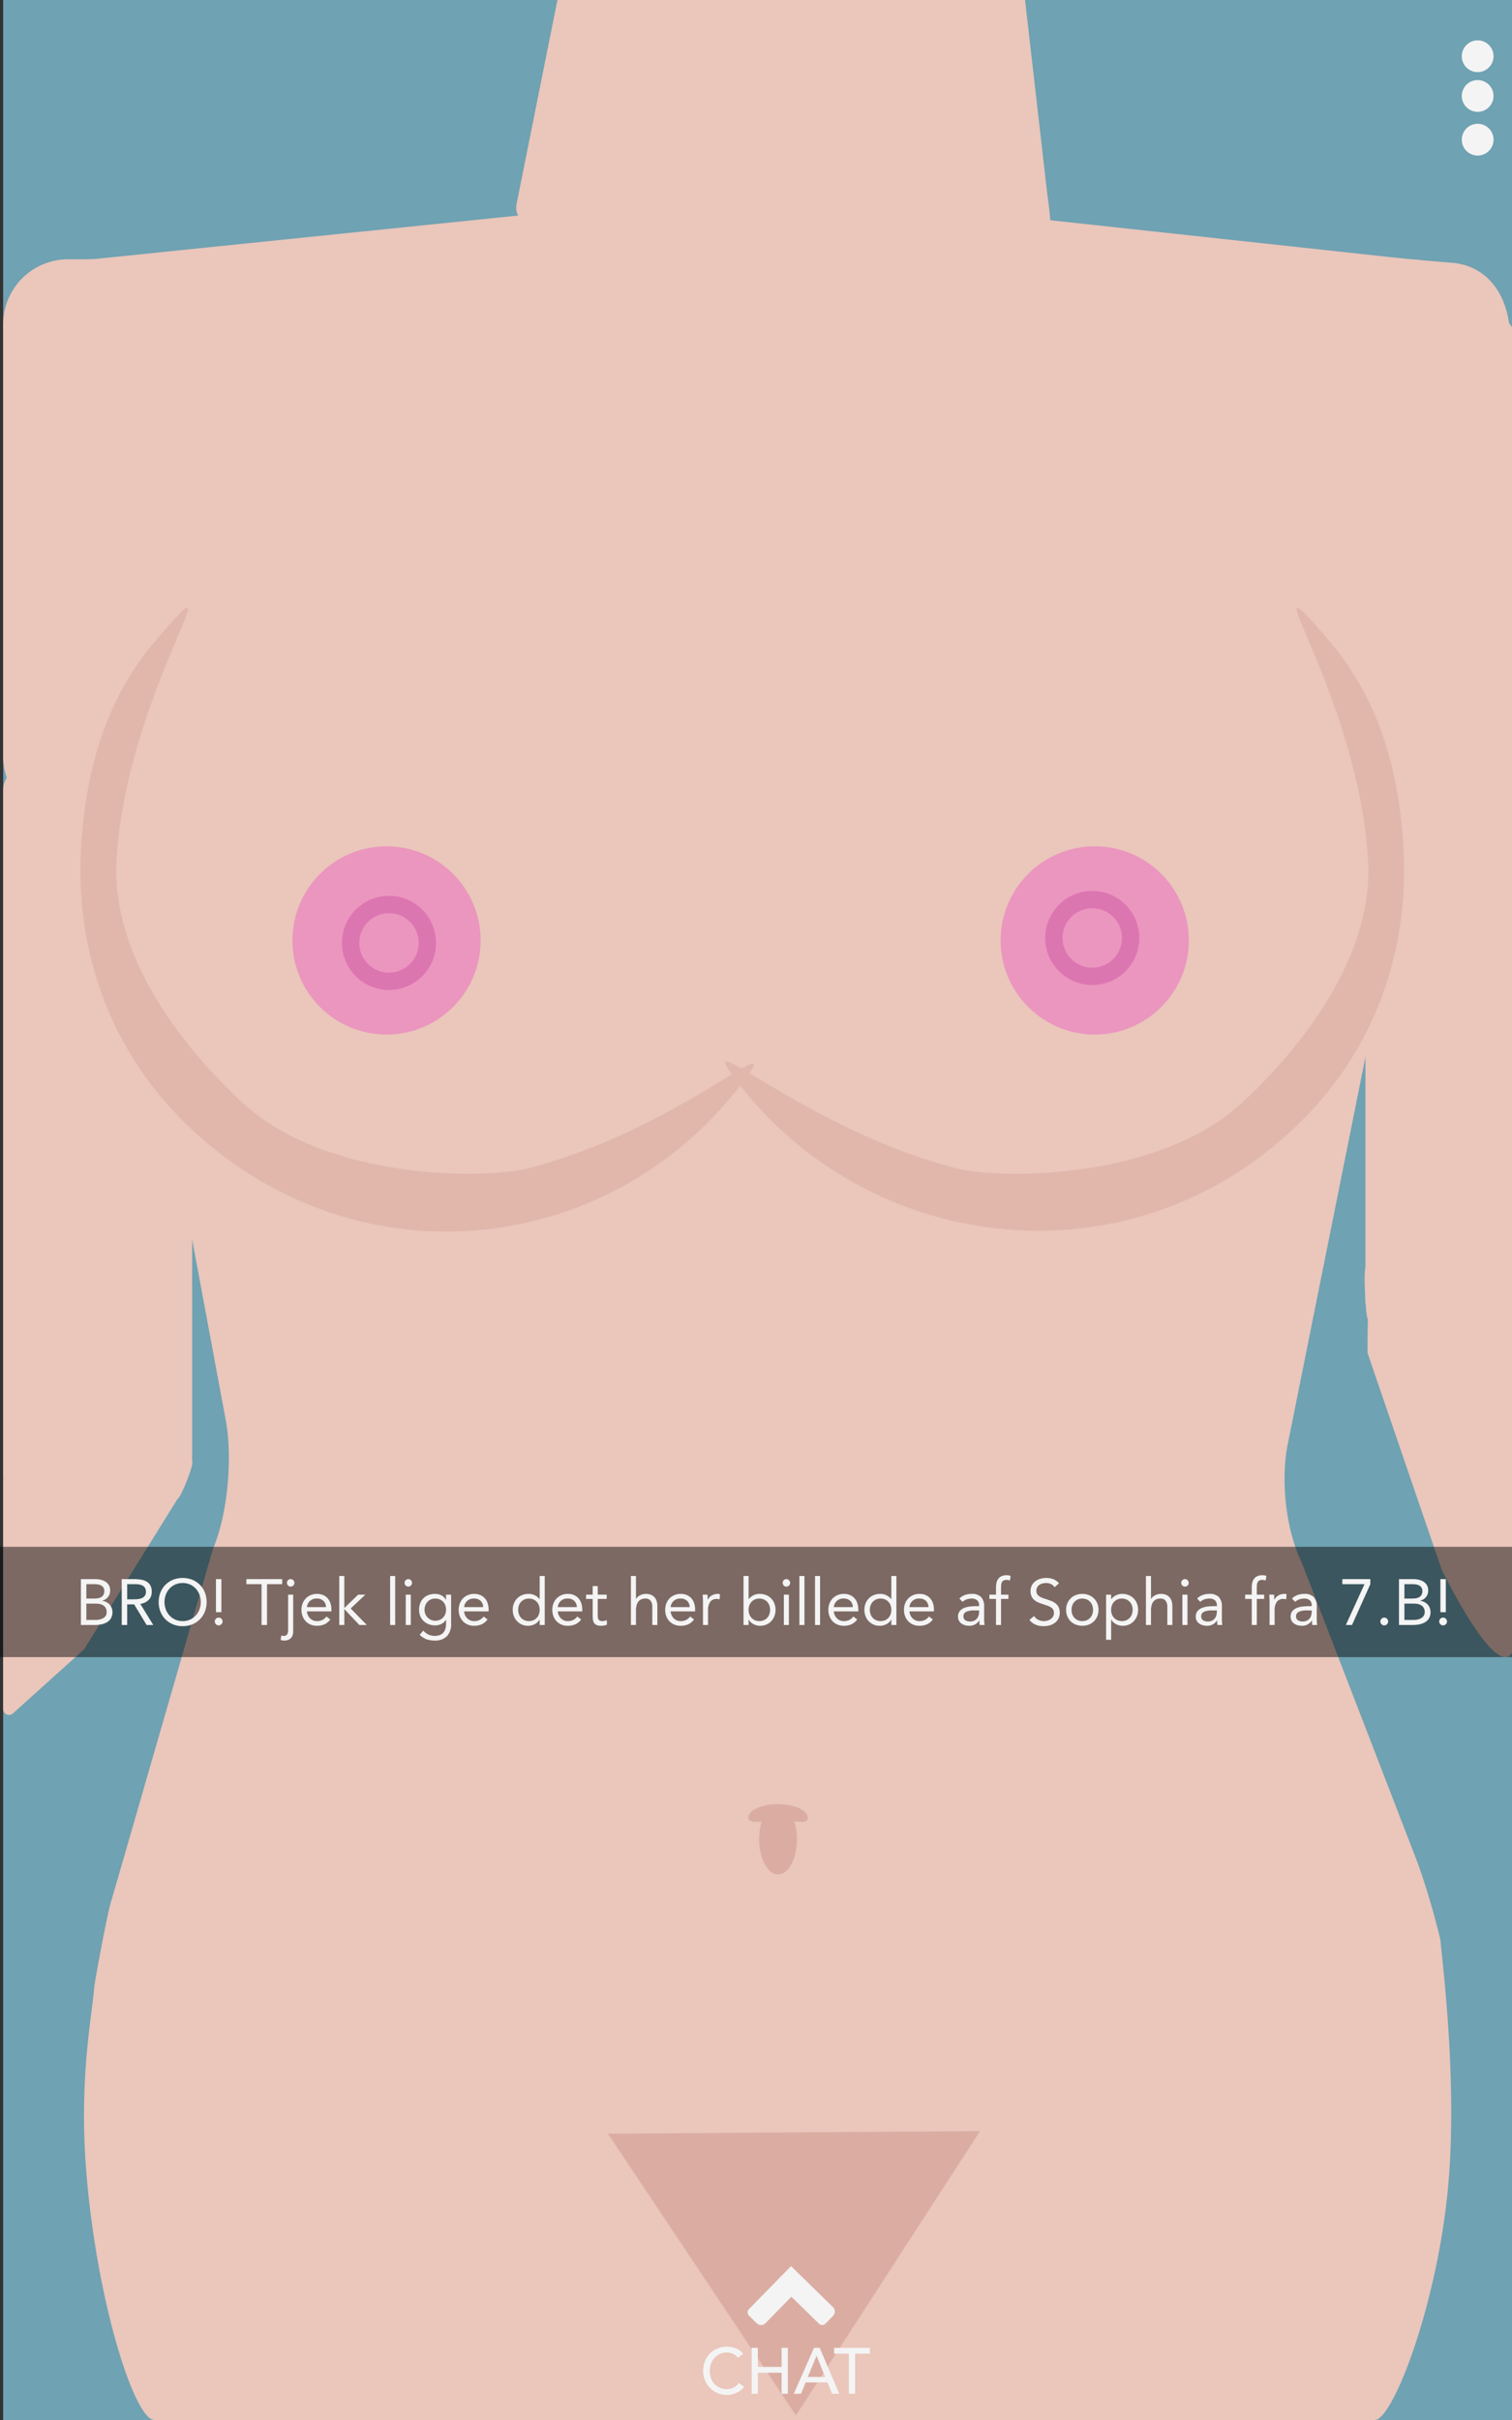 <svg id="Layer_1" data-name="Layer 1" xmlns="http://www.w3.org/2000/svg" width="280" height="448" viewBox="0 0 280 448"><rect x="0" y="0" width="280" height="448" fill="#333333" stroke="none"/><defs><style>.cls-1{fill:#6fa2b2;}.cls-2{fill:#eac6bb;}.cls-3{fill:#eb96be;}.cls-4{fill:#dc76b1;}.cls-5{opacity:0.61;}.cls-6{fill:#dbada2;}.cls-7{fill:#f4f4f4;}.cls-8{opacity:0.47;}</style></defs><title>nakedsnap</title><rect class="cls-1" x="0.583" width="280" height="448"/><path class="cls-2" d="M261.14,170H17.026c-6.293,0-1.443-4.4-1.443-11l-10-99c0-6.6,5.149-12,11.443-12l87.729-9H178.18L261.14,48c6.294,0,11.443,5.4,11.443,12l-7,105C265.583,171.6,267.434,170,261.14,170Z"/><path class="cls-2" d="M23.583,152h-11A12.043,12.043,0,0,1,1.53,144.659,11.891,11.891,0,0,1,.583,140V60a12.035,12.035,0,0,1,12-12h11a12.035,12.035,0,0,1,12,12v80A12.035,12.035,0,0,1,23.583,152Z"/><path class="cls-2" d="M260.128,152.28l-10.96-.938a12.035,12.035,0,0,1-10.933-12.98l6.824-79.708a12.035,12.035,0,0,1,12.98-10.933l10.96.938c6.576.563,11.496,6.404,10.591,16.965l-6.824,79.709C272.545,147.923,266.704,152.843,260.128,152.28Z"/><path class="cls-2" d="M31.291,274.725H4.876c-4.292.449-4.292.449-4.292-1.922V146.292A4.293,4.293,0,0,1,4.876,142H31.291a4.293,4.293,0,0,1,4.293,4.293v124.14A4.293,4.293,0,0,1,31.291,274.725Z"/><path class="cls-2" d="M252.857,58.674h23.768a3.958,3.958,0,0,1,3.958,3.958V241.296a0,0,0,0,1,0,0H252.857a0,0,0,0,1,0,0V58.674A0,0,0,0,1,252.857,58.674Z"/><path class="cls-2" d="M254.583,448h-226c-3.679,0-10.675-21.917-12.606-46-1.348-16.818.918-27.836,1.483-34.157.116-1.299,2.611-14.643,3.123-15.843l18.855-65.276c2.708-6.354,3.57-16.342,2.486-23.163L16.878,128.858A11.789,11.789,0,0,1,28.583,115h226a11.928,11.928,0,0,1,7.321,2.509,12.095,12.095,0,0,1,4.321,11.606L238.367,267.893c-1.16,6.571-.22,15.34,2.687,21.346L262.583,345a139.935,139.935,0,0,1,4.153,14.087c.669,6.762,3.225,28.141,1.322,46.888C265.883,427.4,257.883,448,254.583,448Z"/><circle class="cls-2" cx="192.639" cy="159.263" r="67.868"/><circle class="cls-2" cx="81.666" cy="159.263" r="67.868"/><circle class="cls-3" cx="71.578" cy="174.097" r="17.426"/><circle class="cls-3" cx="202.728" cy="174.097" r="17.426"/><circle class="cls-4" cx="72.036" cy="174.556" r="8.713"/><circle class="cls-3" cx="72.036" cy="174.556" r="5.503"/><circle class="cls-4" cx="202.269" cy="173.639" r="8.713"/><circle class="cls-3" cx="202.269" cy="173.639" r="5.503"/><g class="cls-5"><path class="cls-6" d="M259.851,156.053c-.916-13.446-4.398-26.663-14.081-37.87-15.554-18.003,5.758,9.932,7.577,41.081.962,16.482-10.46,32.973-23.408,44.94-15.308,14.148-44.491,14.265-53.092,12.02-16.835-4.394-31.126-13.422-38.062-17.554,1.548-2.242.913-2.202-1.452-.852-1.569-.903-2.58-1.399-2.916-1.284s.006.848,1.096,2.362c-1.791,1.084-4.118,2.527-6.901,4.147-7.484,4.356-18.235,9.969-30.537,13.18-8.601,2.245-37.785,2.128-53.092-12.02-12.948-11.967-24.37-28.458-23.408-44.94,1.819-31.148,23.13-59.084,7.577-41.081-9.683,11.208-13.165,24.425-14.081,37.87-1.415,20.784,5.851,42.115,25.598,57.416,30.419,23.57,72.71,17.674,96.028-12.017.134-.171.257-.329.382-.489l.056.072c23.317,29.692,66.701,36.005,97.121,12.434C253.999,198.168,261.266,176.837,259.851,156.053Z"/></g><ellipse class="cls-6" cx="144.083" cy="340.5" rx="3.5" ry="6.5"/><path class="cls-6" d="M149.583,336.5c0,1.381-1.962.5-5,.5s-6,.881-6-.5,2.462-2.5,5.5-2.5S149.583,335.119,149.583,336.5Z"/><polygon class="cls-6" points="112.583 395 147.033 394.761 181.483 394.523 164.44 420.837 147.396 447.151 129.99 421.075 112.583 395"/><path class="cls-2" d="M187.889,43,99.873,42c-2.65,0-4.666-1.978-4.23-4.152L103.229,0h86.596l4.057,35.42C194.286,38.949,197.041,54,187.889,43Z"/><path class="cls-7" d="M154.25,427.106l-4.902-4.794-2.86-2.797-2.797,2.86-5,5.113a.849.849,0,0,0,.013,1.2l1.436,1.404a1.144,1.144,0,0,0,1.617-.018l4.794-4.902,5.113,5a.848.848,0,0,0,1.2-.013l1.404-1.436A1.143,1.143,0,0,0,154.25,427.106Z"/><path class="cls-7" d="M136.658,436.478a2.378,2.378,0,0,0-.912-.72,2.719,2.719,0,0,0-1.14-.252,3.064,3.064,0,0,0-1.302.27,3.014,3.014,0,0,0-.996.738,3.363,3.363,0,0,0-.642,1.098,3.931,3.931,0,0,0-.228,1.351,3.72,3.72,0,0,0,.216,1.272,3.192,3.192,0,0,0,.624,1.057,2.924,2.924,0,0,0,.996.72,3.222,3.222,0,0,0,1.332.264,2.646,2.646,0,0,0,1.284-.3,2.754,2.754,0,0,0,.936-.84l.972.731a3.742,3.742,0,0,1-.336.379,3.339,3.339,0,0,1-.636.491,4.498,4.498,0,0,1-.954.433,4.078,4.078,0,0,1-1.29.186,4.194,4.194,0,0,1-1.818-.384,4.45,4.45,0,0,1-2.55-4.008,4.976,4.976,0,0,1,.324-1.818,4.289,4.289,0,0,1,.906-1.439,4.044,4.044,0,0,1,1.398-.942,4.691,4.691,0,0,1,1.8-.336,4.413,4.413,0,0,1,1.65.324,3.074,3.074,0,0,1,1.326.996Z"/><path class="cls-7" d="M139.19,434.643h1.152v3.528h4.404v-3.528h1.152v8.496h-1.152V439.251h-4.404v3.888H139.19Z"/><path class="cls-7" d="M150.746,434.643h1.044l3.636,8.496h-1.344l-.852-2.1h-4.045l-.84,2.1H147.002Zm2.064,5.388-1.584-3.899h-.024l-1.608,3.899Z"/><path class="cls-7" d="M157.202,435.723h-2.736v-1.08h6.624v1.08h-2.736v7.416h-1.152Z"/><path class="cls-2" d="M32.906,277.448,15.637,305.214a1.087,1.087,0,0,1-.195.233L2.395,317.196A1.085,1.085,0,0,1,.583,316.39V274.324a1.085,1.085,0,0,1,1.176-1.082l17.576,1.475a1.085,1.085,0,0,0,.197-.001l16.051-4.283C36.004,271.07,33.435,277.358,32.906,277.448Z"/><path class="cls-2" d="M253.33,244.225l13.916,22.113a.731.731,0,0,0,.15.172l10.15,8.514c.543.456,2.999.911,3.036.189L283.5,256.87l-2.804-14.846a.771.771,0,0,0-.914-.785l-14.351,1.82c-.053.007-.054-4.906-.107-4.908l-12.467-3.342C252.491,235.314,252.904,244.177,253.33,244.225Z"/><path class="cls-2" d="M254.77,243.534l10.677,16.668a.49.49,0,0,0,.129.135l9.049,6.441a1.101,1.101,0,0,0,1.516-.731l2.173-13.6L280.62,238.01c.068-.423-.308-.699-.813-.596l-14.033,2.854a1.05,1.05,0,0,1-.155.02l-12.215-1.146C253.003,239.612,254.362,243.53,254.77,243.534Z"/><path class="cls-2" d="M253.33,250.713,266.979,290.57c.04.064,16.521,34.053,13.604,3.385V281.7c3.036.189-.037.722,0,0L283.5,263.358l-2.804-14.846a.771.771,0,0,0-.914-.785l-14.351,1.82c-.053.007-.054-4.906-.107-4.908l-12.467-9.83C254.195,223.444,252.904,250.665,253.33,250.713Z"/><circle class="cls-7" cx="273.641" cy="10.411" r="2.942"/><circle class="cls-7" cx="273.641" cy="17.765" r="2.942"/><circle class="cls-7" cx="273.641" cy="25.856" r="2.942"/><rect class="cls-8" y="286.35" width="280.628" height="20.422"/><path class="cls-7" d="M14.983,292.332h2.592a4.932,4.932,0,0,1,1.032.108,2.822,2.822,0,0,1,.9.354,1.973,1.973,0,0,1,.642.642,1.837,1.837,0,0,1,.246.984,1.865,1.865,0,0,1-.402,1.23,2.174,2.174,0,0,1-1.086.69v.024a2.134,2.134,0,0,1,.762.21,2.108,2.108,0,0,1,.612.45,2.008,2.008,0,0,1,.402.642,2.353,2.353,0,0,1-.15,1.95,2.193,2.193,0,0,1-.768.726,3.364,3.364,0,0,1-1.068.378,6.615,6.615,0,0,1-1.182.108H14.983Zm1.008,3.6h1.392a5.099,5.099,0,0,0,.702-.048,1.809,1.809,0,0,0,.618-.198,1.175,1.175,0,0,0,.444-.42,1.34,1.34,0,0,0,.168-.714,1.183,1.183,0,0,0-.156-.642,1.142,1.142,0,0,0-.414-.39,1.786,1.786,0,0,0-.588-.198,4.096,4.096,0,0,0-.666-.054h-1.5Zm0,3.96h1.704a3.516,3.516,0,0,0,.738-.078,2.168,2.168,0,0,0,.66-.252,1.4,1.4,0,0,0,.474-.456,1.259,1.259,0,0,0,.18-.69,1.464,1.464,0,0,0-.174-.744,1.385,1.385,0,0,0-.456-.48,1.873,1.873,0,0,0-.648-.252,3.895,3.895,0,0,0-.75-.072H15.991Z"/><path class="cls-7" d="M22.543,292.332h2.172a10.243,10.243,0,0,1,1.218.072,3.269,3.269,0,0,1,1.086.312,1.97,1.97,0,0,1,.78.702,2.284,2.284,0,0,1,.3,1.254,2.069,2.069,0,0,1-.564,1.512,2.693,2.693,0,0,1-1.56.732l2.412,3.912H27.151l-2.304-3.816H23.551v3.816H22.543Zm1.008,3.744h.9q.42,0,.87-.024a2.974,2.974,0,0,0,.828-.156,1.436,1.436,0,0,0,.624-.414,1.196,1.196,0,0,0,.246-.81,1.323,1.323,0,0,0-.18-.733,1.222,1.222,0,0,0-.474-.426,2.022,2.022,0,0,0-.66-.198,5.722,5.722,0,0,0-.738-.048h-1.416Z"/><path class="cls-7" d="M33.823,301.044a4.604,4.604,0,0,1-1.782-.336,4.277,4.277,0,0,1-1.404-.93,4.173,4.173,0,0,1-.924-1.416,4.975,4.975,0,0,1,0-3.564,4.174,4.174,0,0,1,.924-1.416,4.287,4.287,0,0,1,1.404-.93,4.895,4.895,0,0,1,3.564,0,4.285,4.285,0,0,1,1.404.93,4.174,4.174,0,0,1,.924,1.416,4.975,4.975,0,0,1,0,3.564,4.173,4.173,0,0,1-.924,1.416,4.274,4.274,0,0,1-1.404.93A4.606,4.606,0,0,1,33.823,301.044Zm0-.936a3.303,3.303,0,0,0,1.362-.276,3.226,3.226,0,0,0,1.062-.756,3.462,3.462,0,0,0,.69-1.122,3.966,3.966,0,0,0,0-2.748,3.47,3.47,0,0,0-.69-1.122,3.227,3.227,0,0,0-1.062-.756,3.5,3.5,0,0,0-2.724,0,3.216,3.216,0,0,0-1.062.756,3.453,3.453,0,0,0-.69,1.122,3.959,3.959,0,0,0,0,2.748,3.445,3.445,0,0,0,.69,1.122,3.216,3.216,0,0,0,1.062.756A3.299,3.299,0,0,0,33.823,300.108Z"/><path class="cls-7" d="M40.495,299.46a.717.717,0,0,1,.72.72.675.675,0,0,1-.222.51.696.696,0,0,1-.996,0,.674.674,0,0,1-.222-.51.717.717,0,0,1,.72-.72Zm.504-1.008H39.991v-6.12h1.008Z"/><path class="cls-7" d="M52.254,293.268H49.447v7.56H48.438v-7.56H45.63v-.936h6.624Z"/><path class="cls-7" d="M54.294,302.088a2.221,2.221,0,0,1-.066.498,1.451,1.451,0,0,1-.246.528,1.468,1.468,0,0,1-.51.42,1.811,1.811,0,0,1-.846.174,2.233,2.233,0,0,1-.33-.024,1.16,1.16,0,0,1-.318-.096l.108-.816a1.496,1.496,0,0,0,.456.072.83.83,0,0,0,.426-.096.637.637,0,0,0,.246-.258,1.173,1.173,0,0,0,.114-.378,3.319,3.319,0,0,0,.03-.456v-6.444h.936Zm-1.152-9.072a.666.666,0,0,1,.198-.48.68.68,0,0,1,.972,0,.689.689,0,1,1-1.17.48Z"/><path class="cls-7" d="M61.17,299.808a2.853,2.853,0,0,1-1.104.906,3.501,3.501,0,0,1-1.392.258,2.904,2.904,0,0,1-1.188-.234,2.67,2.67,0,0,1-.894-.63,2.755,2.755,0,0,1-.564-.935A3.316,3.316,0,0,1,55.83,298.02a3.225,3.225,0,0,1,.216-1.194,2.774,2.774,0,0,1,.6-.936,2.7,2.7,0,0,1,.912-.606,3.011,3.011,0,0,1,1.152-.216,2.871,2.871,0,0,1,1.08.198,2.341,2.341,0,0,1,.846.576,2.586,2.586,0,0,1,.546.924,3.735,3.735,0,0,1,.192,1.242v.3H56.838a1.968,1.968,0,0,0,.174.69,1.991,1.991,0,0,0,.39.576,1.797,1.797,0,0,0,.564.39,1.726,1.726,0,0,0,.708.143,2.239,2.239,0,0,0,1.032-.216,2.347,2.347,0,0,0,.756-.636Zm-.804-2.292a1.614,1.614,0,0,0-.468-1.152,1.68,1.68,0,0,0-1.224-.432,1.73,1.73,0,0,0-1.836,1.584Z"/><path class="cls-7" d="M62.826,291.756h.936v5.928l2.556-2.472H67.65l-2.712,2.556,2.988,3.06h-1.38l-2.784-2.952v2.952h-.936Z"/><path class="cls-7" d="M72.246,291.756h.936v9.072h-.936Z"/><path class="cls-7" d="M74.921,293.016a.666.666,0,0,1,.198-.48.68.68,0,0,1,.972,0,.689.689,0,1,1-1.17.48Zm.216,2.196h.936v5.616h-.936Z"/><path class="cls-7" d="M83.538,300.576a3.193,3.193,0,0,1-.786,2.334,3.053,3.053,0,0,1-2.274.798,4.393,4.393,0,0,1-1.494-.24,3.532,3.532,0,0,1-1.266-.828l.672-.768a3.258,3.258,0,0,0,.942.726,2.882,2.882,0,0,0,2.184.06,1.643,1.643,0,0,0,.654-.504,1.92,1.92,0,0,0,.336-.726,3.715,3.715,0,0,0,.096-.852v-.72h-.024a2.03,2.03,0,0,1-.876.792,2.585,2.585,0,0,1-1.104.252,3.298,3.298,0,0,1-1.212-.216,2.816,2.816,0,0,1-.948-.6,2.65,2.65,0,0,1-.612-.912,3.024,3.024,0,0,1-.216-1.152,3.375,3.375,0,0,1,.216-1.236,2.585,2.585,0,0,1,.606-.93,2.658,2.658,0,0,1,.942-.582,3.511,3.511,0,0,1,1.224-.204,2.569,2.569,0,0,1,.576.066,2.408,2.408,0,0,1,.558.204,2.014,2.014,0,0,1,.486.348,1.904,1.904,0,0,1,.36.486h.024v-.96h.936Zm-4.92-2.556a1.992,1.992,0,0,0,1.212,1.86,1.899,1.899,0,0,0,.768.156,2.044,2.044,0,0,0,.852-.168,1.883,1.883,0,0,0,1.02-1.098,2.264,2.264,0,0,0,.132-.774,2.333,2.333,0,0,0-.144-.834,1.934,1.934,0,0,0-.408-.654,1.8,1.8,0,0,0-.636-.426,2.173,2.173,0,0,0-.816-.15,1.978,1.978,0,0,0-.81.162,1.844,1.844,0,0,0-.624.444,2.044,2.044,0,0,0-.402.66A2.296,2.296,0,0,0,78.617,298.02Z"/><path class="cls-7" d="M90.281,299.808a2.853,2.853,0,0,1-1.104.906,3.501,3.501,0,0,1-1.392.258,2.904,2.904,0,0,1-1.188-.234,2.671,2.671,0,0,1-.894-.63,2.756,2.756,0,0,1-.564-.935,3.316,3.316,0,0,1-.198-1.152,3.227,3.227,0,0,1,.216-1.194,2.777,2.777,0,0,1,.6-.936,2.7,2.7,0,0,1,.912-.606,3.012,3.012,0,0,1,1.152-.216,2.872,2.872,0,0,1,1.08.198,2.342,2.342,0,0,1,.846.576,2.589,2.589,0,0,1,.546.924,3.737,3.737,0,0,1,.192,1.242v.3H85.949a1.968,1.968,0,0,0,.174.69,1.99,1.99,0,0,0,.39.576,1.796,1.796,0,0,0,.564.39,1.727,1.727,0,0,0,.708.143,2.239,2.239,0,0,0,1.032-.216,2.346,2.346,0,0,0,.756-.636Zm-.804-2.292a1.614,1.614,0,0,0-.468-1.152,1.68,1.68,0,0,0-1.224-.432,1.73,1.73,0,0,0-1.836,1.584Z"/><path class="cls-7" d="M99.941,299.832h-.024a2.144,2.144,0,0,1-.834.81,2.599,2.599,0,0,1-1.326.33,2.764,2.764,0,0,1-1.104-.222,2.692,2.692,0,0,1-.894-.618,2.903,2.903,0,0,1-.594-.936,3.312,3.312,0,0,1,0-2.352,2.851,2.851,0,0,1,.6-.936,2.689,2.689,0,0,1,.93-.618,3.175,3.175,0,0,1,1.206-.222,2.5,2.5,0,0,1,1.122.252,2.763,2.763,0,0,1,.894.708h.024v-4.272h.936v9.072h-.936Zm0-1.812a2.384,2.384,0,0,0-.138-.822,1.895,1.895,0,0,0-1.032-1.104,2.166,2.166,0,0,0-1.644,0,1.894,1.894,0,0,0-1.032,1.104,2.514,2.514,0,0,0,0,1.644,1.897,1.897,0,0,0,1.032,1.104,2.172,2.172,0,0,0,1.644,0,1.898,1.898,0,0,0,1.032-1.104A2.384,2.384,0,0,0,99.941,298.02Z"/><path class="cls-7" d="M107.621,299.808a2.853,2.853,0,0,1-1.104.906,3.501,3.501,0,0,1-1.392.258,2.904,2.904,0,0,1-1.188-.234,2.67,2.67,0,0,1-.894-.63,2.753,2.753,0,0,1-.564-.935,3.316,3.316,0,0,1-.198-1.152,3.225,3.225,0,0,1,.216-1.194,2.774,2.774,0,0,1,.6-.936,2.698,2.698,0,0,1,.912-.606,3.011,3.011,0,0,1,1.152-.216,2.871,2.871,0,0,1,1.08.198,2.341,2.341,0,0,1,.846.576,2.588,2.588,0,0,1,.546.924,3.737,3.737,0,0,1,.192,1.242v.3h-4.536a1.968,1.968,0,0,0,.174.69,1.991,1.991,0,0,0,.39.576,1.797,1.797,0,0,0,.564.39,1.726,1.726,0,0,0,.708.143,2.238,2.238,0,0,0,1.032-.216,2.346,2.346,0,0,0,.756-.636Zm-.804-2.292a1.614,1.614,0,0,0-.468-1.152,1.68,1.68,0,0,0-1.224-.432,1.73,1.73,0,0,0-1.836,1.584Z"/><path class="cls-7" d="M112.349,296.004h-1.656v2.808q0,.276.012.51a1.047,1.047,0,0,0,.096.408.639.639,0,0,0,.252.276.932.932,0,0,0,.48.102,1.922,1.922,0,0,0,.42-.048,1.739,1.739,0,0,0,.408-.144l.036.852a2.137,2.137,0,0,1-.534.156,3.497,3.497,0,0,1-.558.048,2.032,2.032,0,0,1-.804-.132,1.093,1.093,0,0,1-.468-.372,1.384,1.384,0,0,1-.222-.594,5.291,5.291,0,0,1-.054-.786v-3.084h-1.224v-.792h1.224v-1.596h.936v1.596h1.656Z"/><path class="cls-7" d="M116.837,291.756h.936v4.236h.024a1.496,1.496,0,0,1,.264-.33,1.974,1.974,0,0,1,.402-.294,2.449,2.449,0,0,1,.522-.216,2.171,2.171,0,0,1,.612-.084,2.46,2.46,0,0,1,.954.168,1.794,1.794,0,0,1,.666.468,1.902,1.902,0,0,1,.39.726,3.268,3.268,0,0,1,.126.93v3.468h-.936v-3.372a1.796,1.796,0,0,0-.312-1.116,1.147,1.147,0,0,0-.972-.408,1.833,1.833,0,0,0-.786.156,1.403,1.403,0,0,0-.54.444,1.994,1.994,0,0,0-.312.684,3.515,3.515,0,0,0-.102.876v2.736h-.936Z"/><path class="cls-7" d="M128.524,299.808a2.853,2.853,0,0,1-1.104.906,3.501,3.501,0,0,1-1.392.258,2.904,2.904,0,0,1-1.188-.234,2.67,2.67,0,0,1-.894-.63,2.753,2.753,0,0,1-.564-.935,3.316,3.316,0,0,1-.198-1.152,3.225,3.225,0,0,1,.216-1.194,2.774,2.774,0,0,1,.6-.936,2.698,2.698,0,0,1,.912-.606,3.011,3.011,0,0,1,1.152-.216,2.871,2.871,0,0,1,1.08.198,2.341,2.341,0,0,1,.846.576,2.586,2.586,0,0,1,.546.924,3.735,3.735,0,0,1,.192,1.242v.3h-4.536a1.968,1.968,0,0,0,.174.69,1.991,1.991,0,0,0,.39.576,1.797,1.797,0,0,0,.564.39,1.726,1.726,0,0,0,.708.143,2.238,2.238,0,0,0,1.032-.216,2.346,2.346,0,0,0,.756-.636Zm-.804-2.292a1.614,1.614,0,0,0-.468-1.152,1.68,1.68,0,0,0-1.224-.432,1.73,1.73,0,0,0-1.836,1.584Z"/><path class="cls-7" d="M130.181,296.544q0-.384-.025-.72c-.016-.224-.024-.428-.024-.612h.888q0,.229.012.456t.012.468h.024a1.622,1.622,0,0,1,.27-.396,1.956,1.956,0,0,1,.414-.342,2.231,2.231,0,0,1,1.188-.33,1.583,1.583,0,0,1,.192.012.874.874,0,0,1,.192.048l-.06.948a1.75,1.75,0,0,0-.504-.072,1.422,1.422,0,0,0-1.254.558,2.636,2.636,0,0,0-.39,1.53v2.736h-.936Z"/><path class="cls-7" d="M137.692,291.756h.936v4.272h.024a2.762,2.762,0,0,1,.894-.708,2.5,2.5,0,0,1,1.122-.252,3.176,3.176,0,0,1,1.206.222,2.696,2.696,0,0,1,.93.618,2.839,2.839,0,0,1,.6.936,3.305,3.305,0,0,1,0,2.352,2.893,2.893,0,0,1-.594.936,2.697,2.697,0,0,1-.894.618,2.766,2.766,0,0,1-1.104.222,2.598,2.598,0,0,1-1.326-.33,2.14,2.14,0,0,1-.834-.81h-.024v.996h-.936Zm.936,6.264a2.373,2.373,0,0,0,.138.822,1.898,1.898,0,0,0,1.032,1.104,2.171,2.171,0,0,0,1.644,0,1.897,1.897,0,0,0,1.032-1.104,2.523,2.523,0,0,0,0-1.644,1.894,1.894,0,0,0-1.032-1.104,2.165,2.165,0,0,0-1.644,0,1.895,1.895,0,0,0-1.032,1.104A2.372,2.372,0,0,0,138.628,298.02Z"/><path class="cls-7" d="M144.94,293.016a.666.666,0,0,1,.198-.48.68.68,0,0,1,.972,0,.69.69,0,1,1-1.17.48Zm.216,2.196h.936v5.616h-.936Z"/><path class="cls-7" d="M148.036,291.756h.936v9.072h-.936Z"/><path class="cls-7" d="M150.928,291.756h.936v9.072h-.936Z"/><path class="cls-7" d="M158.74,299.808a2.853,2.853,0,0,1-1.104.906,3.501,3.501,0,0,1-1.392.258,2.904,2.904,0,0,1-1.188-.234,2.671,2.671,0,0,1-.894-.63,2.756,2.756,0,0,1-.564-.935A3.316,3.316,0,0,1,153.4,298.02a3.227,3.227,0,0,1,.216-1.194,2.777,2.777,0,0,1,.6-.936,2.7,2.7,0,0,1,.912-.606,3.012,3.012,0,0,1,1.152-.216,2.872,2.872,0,0,1,1.08.198,2.342,2.342,0,0,1,.846.576,2.589,2.589,0,0,1,.546.924,3.737,3.737,0,0,1,.192,1.242v.3h-4.536a1.968,1.968,0,0,0,.174.69,1.99,1.99,0,0,0,.39.576,1.796,1.796,0,0,0,.564.39,1.727,1.727,0,0,0,.708.143,2.239,2.239,0,0,0,1.032-.216,2.346,2.346,0,0,0,.756-.636Zm-.804-2.292a1.614,1.614,0,0,0-.468-1.152,1.68,1.68,0,0,0-1.224-.432,1.73,1.73,0,0,0-1.836,1.584Z"/><path class="cls-7" d="M165.064,299.832h-.024a2.144,2.144,0,0,1-.834.81,2.599,2.599,0,0,1-1.326.33,2.764,2.764,0,0,1-1.104-.222,2.692,2.692,0,0,1-.894-.618,2.902,2.902,0,0,1-.594-.936,3.312,3.312,0,0,1,0-2.352,2.848,2.848,0,0,1,.6-.936,2.688,2.688,0,0,1,.93-.618,3.175,3.175,0,0,1,1.206-.222,2.5,2.5,0,0,1,1.122.252,2.762,2.762,0,0,1,.894.708h.024v-4.272H166v9.072h-.936Zm0-1.812a2.384,2.384,0,0,0-.138-.822,1.895,1.895,0,0,0-1.032-1.104,2.165,2.165,0,0,0-1.644,0,1.894,1.894,0,0,0-1.032,1.104,2.514,2.514,0,0,0,0,1.644,1.897,1.897,0,0,0,1.032,1.104,2.171,2.171,0,0,0,1.644,0,1.898,1.898,0,0,0,1.032-1.104A2.384,2.384,0,0,0,165.064,298.02Z"/><path class="cls-7" d="M172.745,299.808a2.853,2.853,0,0,1-1.105.906,3.5,3.5,0,0,1-1.391.258,2.904,2.904,0,0,1-1.188-.234,2.671,2.671,0,0,1-.894-.63,2.755,2.755,0,0,1-.564-.935,3.314,3.314,0,0,1-.198-1.152,3.227,3.227,0,0,1,.216-1.194,2.777,2.777,0,0,1,.6-.936,2.7,2.7,0,0,1,.912-.606,3.012,3.012,0,0,1,1.152-.216,2.87,2.87,0,0,1,1.08.198,2.34,2.34,0,0,1,.846.576,2.597,2.597,0,0,1,.547.924,3.761,3.761,0,0,1,.192,1.242v.3h-4.536a1.968,1.968,0,0,0,.174.69,1.99,1.99,0,0,0,.39.576,1.796,1.796,0,0,0,.564.39,1.728,1.728,0,0,0,.709.143,2.235,2.235,0,0,0,1.031-.216,2.362,2.362,0,0,0,.756-.636Zm-.805-2.292a1.608,1.608,0,0,0-.469-1.152,1.676,1.676,0,0,0-1.223-.432,1.73,1.73,0,0,0-1.837,1.584Z"/><path class="cls-7" d="M177.664,295.932a2.63,2.63,0,0,1,1.025-.654,3.593,3.593,0,0,1,1.206-.21,2.376,2.376,0,0,1,1.8.588,2.531,2.531,0,0,1,.553,1.788v2.412q0,.24.023.498c.016.172.036.33.06.474h-.9a1.941,1.941,0,0,1-.054-.426c-.005-.156-.006-.294-.006-.414h-.024a2.198,2.198,0,0,1-.738.708,2.127,2.127,0,0,1-1.109.276,2.951,2.951,0,0,1-.81-.108,2.035,2.035,0,0,1-.66-.318,1.56,1.56,0,0,1-.449-.522,1.489,1.489,0,0,1-.168-.72,1.563,1.563,0,0,1,.359-1.092,2.188,2.188,0,0,1,.894-.588,4.379,4.379,0,0,1,1.151-.24q.618-.048,1.134-.048h.36v-.168a1.147,1.147,0,0,0-.366-.924,1.534,1.534,0,0,0-1.025-.312,2.752,2.752,0,0,0-.894.15,2.149,2.149,0,0,0-.773.462Zm2.712,2.196a3.363,3.363,0,0,0-1.429.252.857.857,0,0,0-.527.828.814.814,0,0,0,.353.75,1.629,1.629,0,0,0,.882.222,1.721,1.721,0,0,0,.715-.138,1.515,1.515,0,0,0,.51-.366,1.571,1.571,0,0,0,.311-.534,2.164,2.164,0,0,0,.12-.654v-.36Z"/><path class="cls-7" d="M184.443,296.004h-1.225v-.792h1.225v-1.26a4.258,4.258,0,0,1,.096-.942,1.919,1.919,0,0,1,.33-.738,1.565,1.565,0,0,1,.618-.486,2.297,2.297,0,0,1,.948-.174,2.224,2.224,0,0,1,.384.036,1.112,1.112,0,0,1,.336.108l-.132.84a1.896,1.896,0,0,0-.637-.12,1.07,1.07,0,0,0-.563.126.781.781,0,0,0-.306.348,1.466,1.466,0,0,0-.12.534c-.013.208-.019.432-.019.672v1.056h1.368v.792h-1.368v4.824h-.935Z"/><path class="cls-7" d="M195.279,293.832a1.482,1.482,0,0,0-.672-.594,2.142,2.142,0,0,0-.876-.186,2.617,2.617,0,0,0-.66.084,1.969,1.969,0,0,0-.582.252,1.268,1.268,0,0,0-.414.444,1.302,1.302,0,0,0-.156.648,1.337,1.337,0,0,0,.091.51,1.062,1.062,0,0,0,.294.402,2.17,2.17,0,0,0,.552.336,7.581,7.581,0,0,0,.852.312q.492.156.954.336a3.216,3.216,0,0,1,.817.456,2.026,2.026,0,0,1,.563.69,2.604,2.604,0,0,1-.042,2.142,2.305,2.305,0,0,1-.666.774,2.884,2.884,0,0,1-.953.456,4.151,4.151,0,0,1-1.116.15,4.253,4.253,0,0,1-.744-.066,3.531,3.531,0,0,1-.714-.204,2.892,2.892,0,0,1-.643-.36,2.158,2.158,0,0,1-.516-.546l.864-.708a1.774,1.774,0,0,0,.768.708,2.351,2.351,0,0,0,1.698.144,1.973,1.973,0,0,0,.594-.282,1.529,1.529,0,0,0,.432-.462,1.197,1.197,0,0,0,.169-.636,1.357,1.357,0,0,0-.133-.642,1.181,1.181,0,0,0-.407-.426,3.158,3.158,0,0,0-.696-.324q-.42-.144-.984-.336a6.264,6.264,0,0,1-.84-.33,2.573,2.573,0,0,1-.666-.456,1.964,1.964,0,0,1-.444-.648,2.304,2.304,0,0,1-.161-.906,2.183,2.183,0,0,1,.888-1.83,2.95,2.95,0,0,1,.924-.462,3.919,3.919,0,0,1,2.393.066,2.577,2.577,0,0,1,1.062.774Z"/><path class="cls-7" d="M197.427,298.02a3.047,3.047,0,0,1,.228-1.2,2.849,2.849,0,0,1,.624-.93,2.773,2.773,0,0,1,.948-.606,3.443,3.443,0,0,1,2.399,0,2.774,2.774,0,0,1,.948.606,2.849,2.849,0,0,1,.624.93,3.265,3.265,0,0,1,0,2.4,2.846,2.846,0,0,1-.624.93,2.766,2.766,0,0,1-.948.606,3.441,3.441,0,0,1-2.399,0,2.766,2.766,0,0,1-.948-.606,2.846,2.846,0,0,1-.624-.93A3.049,3.049,0,0,1,197.427,298.02Zm1.008,0a2.384,2.384,0,0,0,.138.822,1.901,1.901,0,0,0,1.032,1.104,2.17,2.17,0,0,0,1.643,0,1.901,1.901,0,0,0,1.032-1.104,2.523,2.523,0,0,0,0-1.644,1.898,1.898,0,0,0-1.032-1.104,2.164,2.164,0,0,0-1.643,0,1.898,1.898,0,0,0-1.032,1.104A2.384,2.384,0,0,0,198.435,298.02Z"/><path class="cls-7" d="M204.831,295.212h.936v.816h.023a2.749,2.749,0,0,1,.895-.708,2.496,2.496,0,0,1,1.122-.252,3.179,3.179,0,0,1,1.206.222,2.695,2.695,0,0,1,.93.618,2.842,2.842,0,0,1,.6.936,3.312,3.312,0,0,1,0,2.352,2.893,2.893,0,0,1-.594.936,2.695,2.695,0,0,1-.893.618,2.772,2.772,0,0,1-1.105.222,2.598,2.598,0,0,1-1.326-.33,2.137,2.137,0,0,1-.834-.81h-.023v3.732h-.936Zm.936,2.808a2.384,2.384,0,0,0,.138.822,1.901,1.901,0,0,0,1.032,1.104,2.17,2.17,0,0,0,1.644,0,1.901,1.901,0,0,0,1.032-1.104,2.523,2.523,0,0,0,0-1.644,1.899,1.899,0,0,0-1.032-1.104,2.164,2.164,0,0,0-1.644,0,1.898,1.898,0,0,0-1.032,1.104A2.384,2.384,0,0,0,205.767,298.02Z"/><path class="cls-7" d="M212.21,291.756h.937v4.236h.023a1.506,1.506,0,0,1,.265-.33,1.966,1.966,0,0,1,.401-.294,2.453,2.453,0,0,1,.522-.216,2.167,2.167,0,0,1,.612-.084,2.457,2.457,0,0,1,.953.168,1.784,1.784,0,0,1,.666.468,1.89,1.89,0,0,1,.391.726,3.271,3.271,0,0,1,.126.93v3.468H216.17v-3.372a1.796,1.796,0,0,0-.311-1.116,1.146,1.146,0,0,0-.972-.408,1.829,1.829,0,0,0-.786.156,1.393,1.393,0,0,0-.54.444,1.985,1.985,0,0,0-.312.684,3.544,3.544,0,0,0-.102.876v2.736H212.21Z"/><path class="cls-7" d="M218.75,293.016a.668.668,0,0,1,.198-.48.68.68,0,0,1,.972,0,.689.689,0,1,1-1.17.48Zm.216,2.196h.936v5.616h-.936Z"/><path class="cls-7" d="M221.691,295.932a2.63,2.63,0,0,1,1.025-.654,3.594,3.594,0,0,1,1.206-.21,2.376,2.376,0,0,1,1.8.588,2.532,2.532,0,0,1,.553,1.788v2.412q0,.24.023.498c.016.172.036.33.061.474h-.9a1.947,1.947,0,0,1-.054-.426c-.005-.156-.006-.294-.006-.414h-.024a2.198,2.198,0,0,1-.738.708,2.127,2.127,0,0,1-1.109.276,2.952,2.952,0,0,1-.811-.108,2.034,2.034,0,0,1-.66-.318,1.561,1.561,0,0,1-.449-.522,1.489,1.489,0,0,1-.168-.72,1.563,1.563,0,0,1,.359-1.092,2.188,2.188,0,0,1,.895-.588,4.377,4.377,0,0,1,1.151-.24q.618-.048,1.134-.048h.36v-.168a1.147,1.147,0,0,0-.366-.924,1.534,1.534,0,0,0-1.025-.312,2.752,2.752,0,0,0-.895.15,2.15,2.15,0,0,0-.773.462Zm2.712,2.196a3.363,3.363,0,0,0-1.429.252.857.857,0,0,0-.527.828.814.814,0,0,0,.353.75,1.628,1.628,0,0,0,.882.222,1.721,1.721,0,0,0,.715-.138,1.516,1.516,0,0,0,.51-.366,1.57,1.57,0,0,0,.312-.534,2.167,2.167,0,0,0,.12-.654v-.36Z"/><path class="cls-7" d="M231.806,296.004h-1.225v-.792h1.225v-1.26a4.258,4.258,0,0,1,.096-.942,1.92,1.92,0,0,1,.33-.738,1.566,1.566,0,0,1,.618-.486,2.296,2.296,0,0,1,.948-.174,2.225,2.225,0,0,1,.384.036,1.112,1.112,0,0,1,.336.108l-.132.84a1.896,1.896,0,0,0-.637-.12,1.071,1.071,0,0,0-.564.126.781.781,0,0,0-.306.348,1.466,1.466,0,0,0-.12.534c-.013.208-.019.432-.019.672v1.056H234.11v.792h-1.368v4.824h-.935Z"/><path class="cls-7" d="M235.106,296.544q0-.384-.024-.72c-.017-.224-.024-.428-.024-.612h.888c0,.152.005.304.013.456s.012.308.012.468h.024a1.592,1.592,0,0,1,.27-.396,1.956,1.956,0,0,1,.414-.342,2.231,2.231,0,0,1,1.188-.33,1.587,1.587,0,0,1,.191.012.868.868,0,0,1,.192.048l-.061.948a1.749,1.749,0,0,0-.504-.072,1.421,1.421,0,0,0-1.254.558,2.636,2.636,0,0,0-.39,1.53v2.736h-.936Z"/><path class="cls-7" d="M239.258,295.932a2.63,2.63,0,0,1,1.025-.654,3.593,3.593,0,0,1,1.206-.21,2.376,2.376,0,0,1,1.8.588,2.532,2.532,0,0,1,.553,1.788v2.412q0,.24.023.498c.016.172.036.33.061.474h-.9a1.947,1.947,0,0,1-.054-.426c-.005-.156-.006-.294-.006-.414h-.024a2.198,2.198,0,0,1-.738.708,2.127,2.127,0,0,1-1.109.276,2.951,2.951,0,0,1-.81-.108,2.035,2.035,0,0,1-.66-.318,1.56,1.56,0,0,1-.449-.522,1.489,1.489,0,0,1-.168-.72,1.563,1.563,0,0,1,.359-1.092,2.188,2.188,0,0,1,.895-.588,4.377,4.377,0,0,1,1.151-.24q.618-.048,1.134-.048h.36v-.168a1.147,1.147,0,0,0-.366-.924,1.534,1.534,0,0,0-1.025-.312,2.752,2.752,0,0,0-.895.15,2.149,2.149,0,0,0-.773.462Zm2.712,2.196a3.363,3.363,0,0,0-1.429.252.857.857,0,0,0-.527.828.814.814,0,0,0,.353.75,1.628,1.628,0,0,0,.882.222,1.721,1.721,0,0,0,.715-.138,1.516,1.516,0,0,0,.51-.366,1.568,1.568,0,0,0,.311-.534,2.167,2.167,0,0,0,.12-.654v-.36Z"/><path class="cls-7" d="M253.765,293.268l-3.396,7.56H249.229l3.456-7.56h-4.104v-.936h5.184Z"/><path class="cls-7" d="M256.345,299.46a.717.717,0,0,1,.72.72.676.676,0,0,1-.222.51.696.696,0,0,1-.996,0,.672.672,0,0,1-.222-.51.717.717,0,0,1,.72-.72Z"/><path class="cls-7" d="M259.069,292.332h2.593a4.928,4.928,0,0,1,1.031.108,2.822,2.822,0,0,1,.9.354,1.978,1.978,0,0,1,.642.642,1.833,1.833,0,0,1,.246.984,1.866,1.866,0,0,1-.401,1.23,2.18,2.18,0,0,1-1.086.69v.024a2.135,2.135,0,0,1,.762.21,2.107,2.107,0,0,1,.611.45,1.991,1.991,0,0,1,.402.642,2.35,2.35,0,0,1-.149,1.95,2.191,2.191,0,0,1-.768.726,3.367,3.367,0,0,1-1.068.378,6.609,6.609,0,0,1-1.182.108h-2.532Zm1.009,3.6h1.392a5.098,5.098,0,0,0,.702-.048,1.82,1.82,0,0,0,.618-.198,1.176,1.176,0,0,0,.443-.42,1.335,1.335,0,0,0,.168-.714,1.187,1.187,0,0,0-.155-.642,1.146,1.146,0,0,0-.414-.39,1.794,1.794,0,0,0-.588-.198,4.106,4.106,0,0,0-.666-.054h-1.5Zm0,3.96h1.703a3.52,3.52,0,0,0,.738-.078,2.168,2.168,0,0,0,.66-.252,1.394,1.394,0,0,0,.474-.456,1.255,1.255,0,0,0,.181-.69,1.469,1.469,0,0,0-.174-.744,1.389,1.389,0,0,0-.456-.48,1.88,1.88,0,0,0-.648-.252,3.895,3.895,0,0,0-.75-.072h-1.728Z"/><path class="cls-7" d="M267.241,299.46a.717.717,0,0,1,.72.72.676.676,0,0,1-.222.51.696.696,0,0,1-.996,0,.672.672,0,0,1-.222-.51.717.717,0,0,1,.72-.72Zm.504-1.008h-1.008v-6.12h1.008Z"/></svg>

